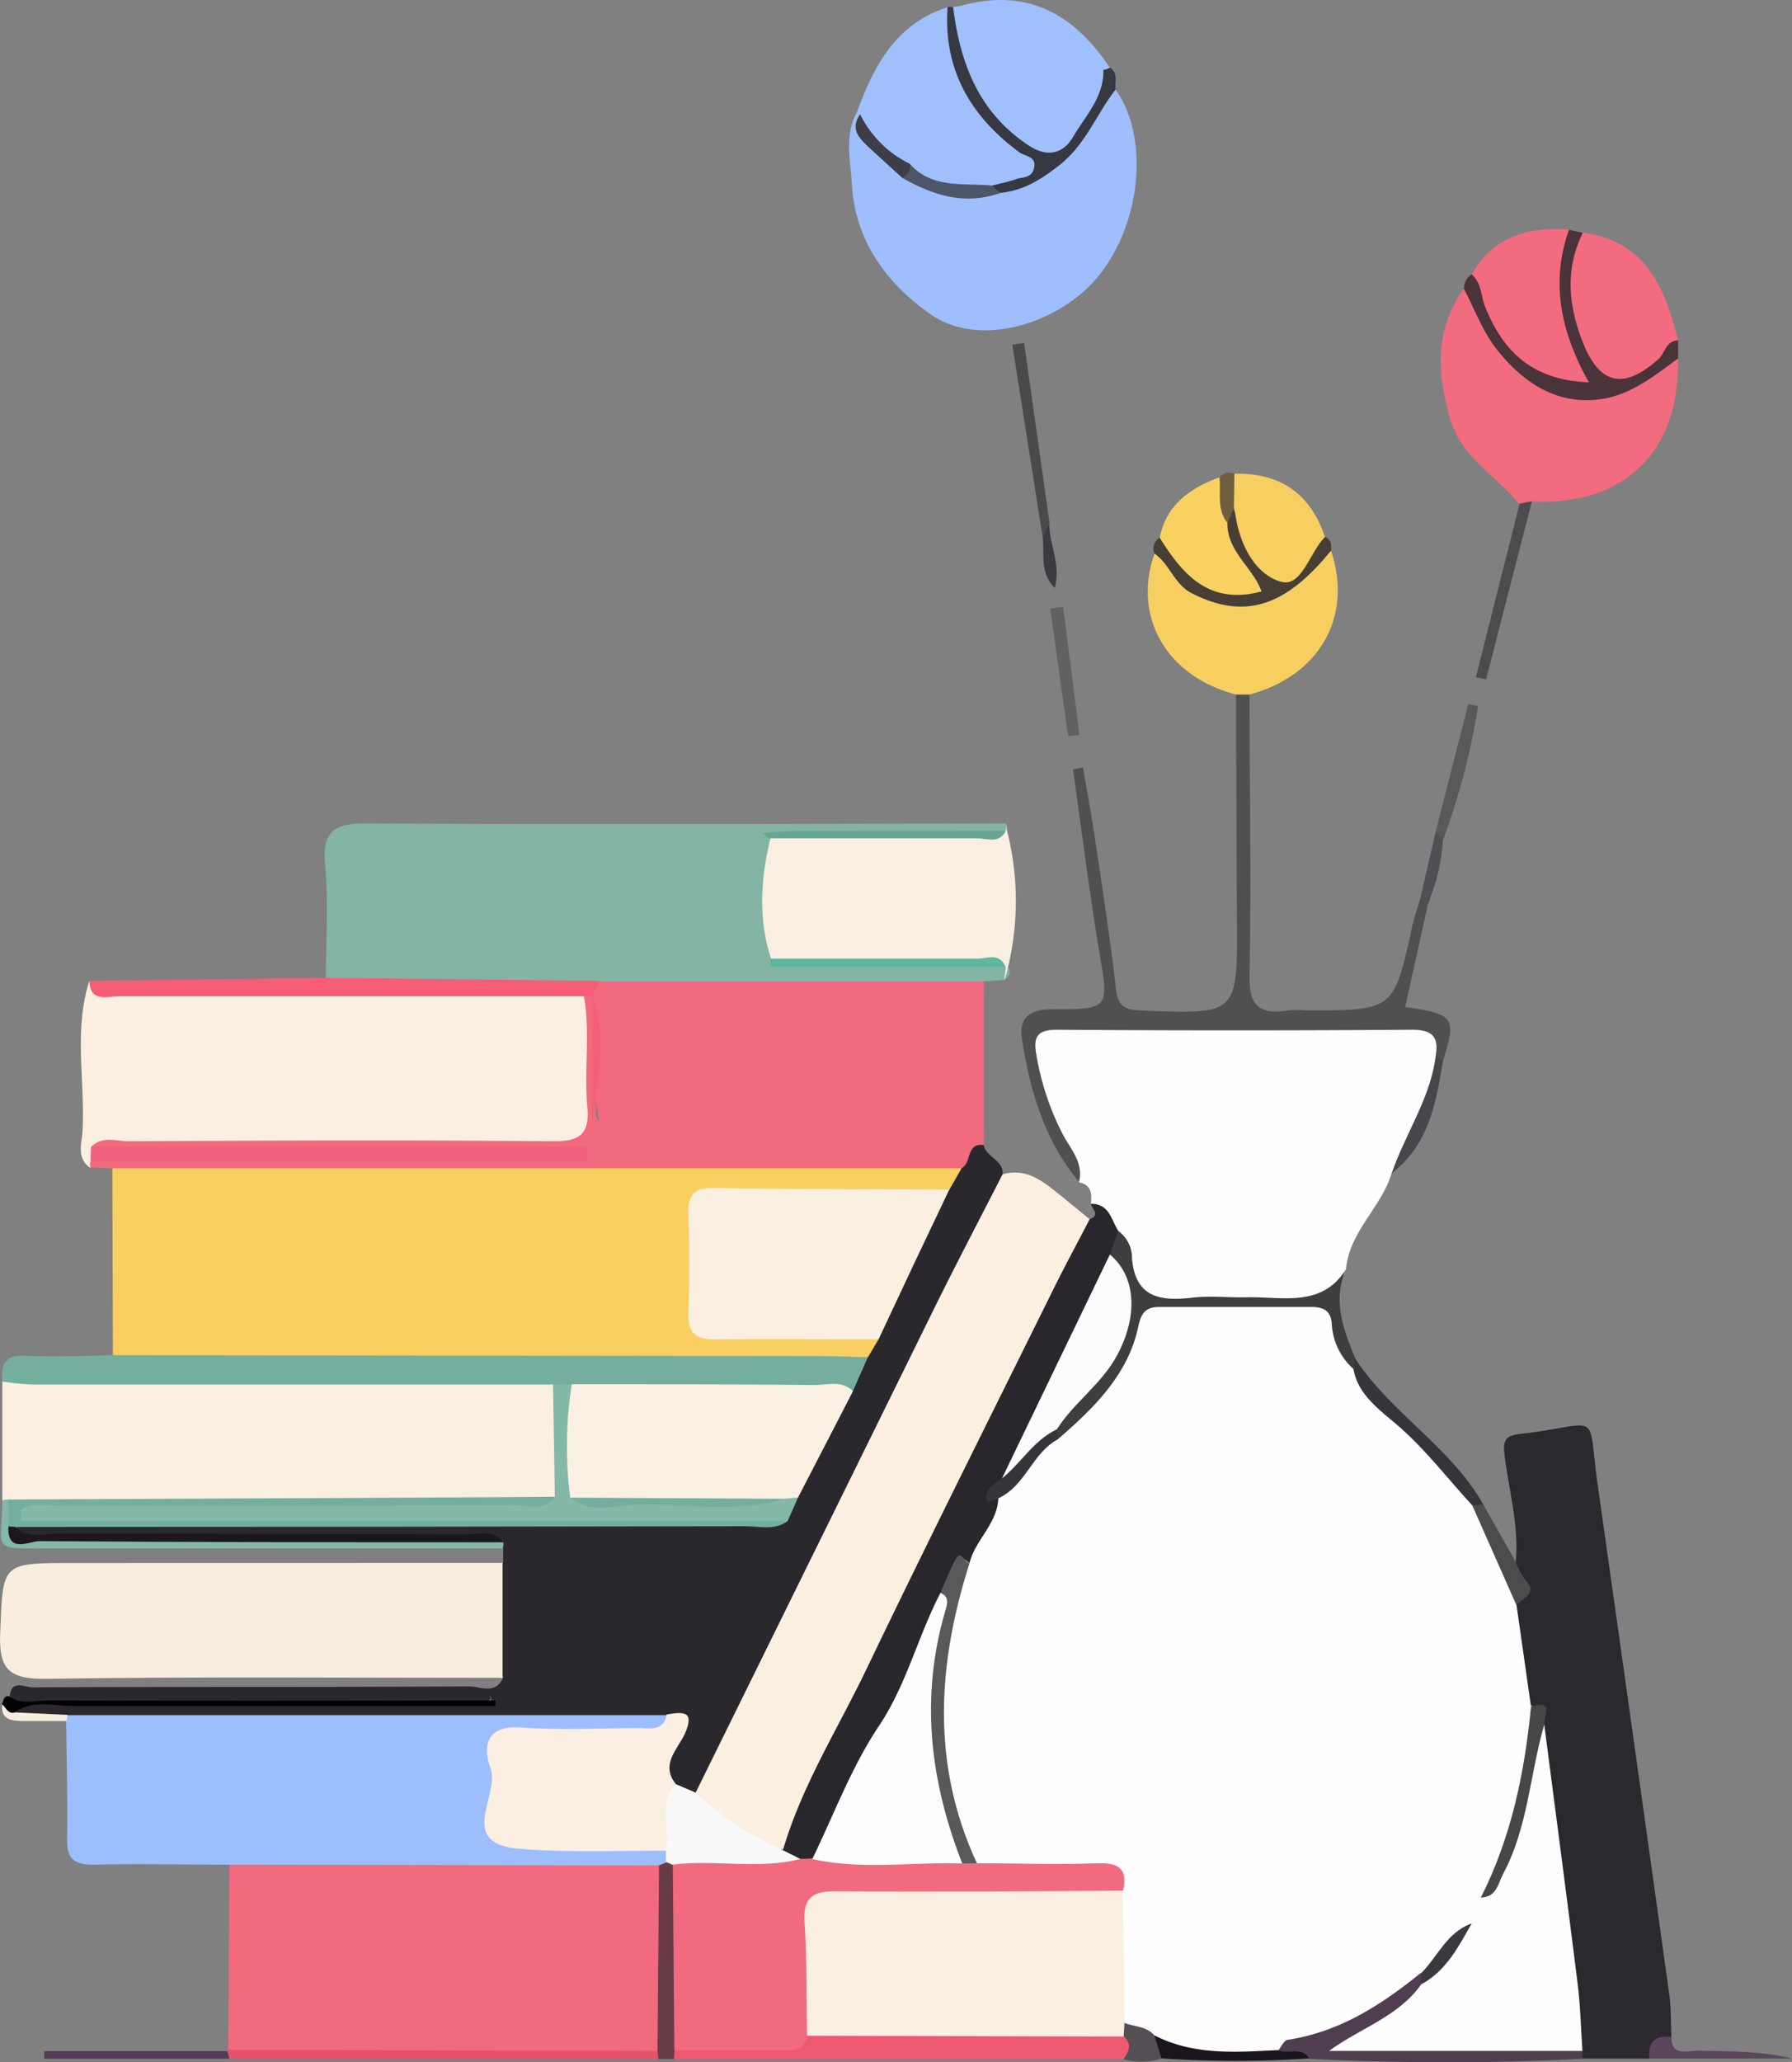 <svg id="Layer_1" data-name="Layer 1" xmlns="http://www.w3.org/2000/svg" viewBox="0 0 200 230"><rect x="0" y="0" width="200" height="230" fill="#808080" stroke="none"/><defs><style>.cls-1{fill:#f8cf60;}.cls-2{fill:#2b282d;}.cls-3{fill:#fefefe;}.cls-4{fill:#f26a7e;}.cls-5{fill:#83b4a4;}.cls-6{fill:#fbefe2;}.cls-7{fill:#9dbefd;}.cls-8{fill:#faefe2;}.cls-9{fill:#f9ede0;}.cls-10{fill:#2b292d;}.cls-11{fill:#9ebefe;}.cls-12{fill:#f8efe2;}.cls-13{fill:#29272b;}.cls-14{fill:#f26b7f;}.cls-15{fill:#74ae9e;}.cls-16{fill:#514f52;}.cls-17{fill:#9fbffd;}.cls-18{fill:#f7cf61;}.cls-19{fill:#9fbffe;}.cls-20{fill:#f36b7f;}.cls-21{fill:#ef5970;}.cls-22{fill:#f55e76;}.cls-23{fill:#f6cf60;}.cls-24{fill:#f8d161;}.cls-25{fill:#4a3339;}.cls-26{fill:#3e3d40;}.cls-27{fill:#363842;}.cls-28{fill:#4f3e50;}.cls-29{fill:#84b8a8;}.cls-30{fill:#030104;}.cls-31{fill:#473f35;}.cls-32{fill:#e5536a;}.cls-33{fill:#673c45;}.cls-34{fill:#4b494c;}.cls-35{fill:#373539;}.cls-36{fill:#4d4b4e;}.cls-37{fill:#59585b;}.cls-38{fill:#626063;}.cls-39{fill:#5a465a;}.cls-40{fill:#48464a;}.cls-41{fill:#1a151c;}.cls-42{fill:#553a54;}.cls-43{fill:#554e55;}.cls-44{fill:#514f53;}.cls-45{fill:#3c3a3e;}.cls-46{fill:#6f5f3e;}.cls-47{fill:#faf0e3;}.cls-48{fill:#f9f9fa;}.cls-49{fill:#1c171d;}.cls-50{fill:#f1607c;}.cls-51{fill:#67a694;}.cls-52{fill:#5eb7a1;}.cls-53{fill:#484649;}.cls-54{fill:#4d5569;}.cls-55{fill:#3c3d46;}.cls-56{fill:#fdfdfd;}.cls-57{fill:#fcfcfc;}.cls-58{fill:#5a585b;}.cls-59{fill:#3b393d;}</style></defs><path class="cls-1" d="M13.34,165.62l-.06-20.81c1.4-1.49,3.28-1.18,5-1.17,27.91.09,55.81-.25,83.72-.18a13.67,13.67,0,0,1,5.28.58c2,1.55.75,2.55-.61,3.54-5,1.36-10.1.6-15.15.77-2.75.09-5.5.13-8.24,0-3.42-.17-4.58,1.3-4.52,4.52.23,11.35-1.29,9.69,10,9.94,3.37.07,6.87-.79,10.1.95.63,1.74-.71,2.18-1.91,2.72a20.12,20.12,0,0,1-5.31.39q-35.82,0-71.64,0C17.75,166.84,15.32,167.29,13.34,165.62Z" transform="translate(-0.74 -14.46)"/><path class="cls-2" d="M97.61,165.85l1.18-2c-.76-1.54.13-2.84.84-4,2.45-4.18,3.59-9,7.06-12.68l1.35-2.37c0-1.6.17-3.09,2.5-2.6.25,1.36,2.28,1.66,2.09,3.28a4.9,4.9,0,0,1-.71,3.45C101.45,169.64,91.38,190.57,81,211.35a7.12,7.12,0,0,1-2.31,3.23,3,3,0,0,1-2.86-.6c-1.4-1.45-1.13-3.08-.42-4.69,1-2.2,0-2.79-2.13-2.56-19.41.07-38.81.26-58.22.16-2.17,0-4.38.25-6.46-.66-2-.69-4.24.36-6.21-.67.75-2.09,2.58-1.07,3.85-1.08,15.64-.08,31.27,0,46.91-.07.72,0,1.52.29,2.31-.28.42-.1-.33-.8,0-.34.12.18,0,.22-.2.35-.75.53-1.57.24-2.34.24q-24.08,0-48.14,0c-1,0-2.23.54-2.95-.71.18-2,1.78-.95,2.59-1,16.21-.08,32.42,0,48.63-.11,1.27,0,3,1,3.85-1a16.44,16.44,0,0,1,0-12.82v-1.61a3.12,3.12,0,0,0-1.34-.69c-16.26-.24-32.51,0-48.76-.16-1.47,0-3.77,1.12-4.21-1.67,1.93-1.5,4.21-1,6.36-1,25.83-.11,51.67.12,77.49-.14A4,4,0,0,0,89,181.16c2.23-3.79,3.77-7.91,6-11.72C95.74,168.17,95.91,166.48,97.61,165.85Z" transform="translate(-0.74 -14.46)"/><path class="cls-3" d="M156.07,145.28c-1.13,3.84-4.75,6.56-5.1,10.74-1.43,4.15-4.72,4.59-8.6,4.3-3.13-.23-6.3,0-9.45-.06-5.06,0-5.38-.28-6.84-5a7.16,7.16,0,0,0-.86-2.22c-1.22-1.23-1.13-3.25-2.73-4.26.12-1.09.12-2.13-1.31-2.44-1.61-3.94-3.83-7.65-5-11.77-1.34-4.91-.45-6.11,4.69-6.15,11.79-.09,23.57,0,35.36,0,2.1,0,4.57-.32,5.33,2.53A28.35,28.35,0,0,1,156.07,145.28Z" transform="translate(-0.74 -14.46)"/><path class="cls-4" d="M26.2,243.1q.07-10.32.16-20.65c1.4-1.4,3.24-1.27,5-1.29,13-.18,26,.18,39.05.16a6.42,6.42,0,0,1,4,.84,4.62,4.62,0,0,1,1,3.7c-.43,5.82,1.19,11.76-1,17.49-7.64.68-15.29.17-22.94.27-7.11.1-14.22,0-21.33,0C28.82,243.61,27.39,244.1,26.2,243.1Z" transform="translate(-0.74 -14.46)"/><path class="cls-4" d="M110.54,142.17c-2.05-.24-1.31,2.05-2.5,2.6l-94.76,0-2.4-.1a.71.71,0,0,1,.27-1.19c3-.75,6-.34,9-.35,13.59,0,27.18,0,40.77,0-15.27,0-30.55,0-45.82,0-1.47,0-3,.35-4.36-.68.84-2.92,3.42-2.09,5.36-2.11,13.55-.12,27.11-.05,40.66-.06,7.93,0,7.91,0,8-7.57,0-2.24-.3-4.53.69-6.68a1.21,1.21,0,0,1,1.22-.67c1.29,2.36.4,4.9.57,7.36.16,2.27,0,4.57,0,5.9.17,1.48.84.64.41,1-1.08-4.65.32-9.42-.77-14.07-.35-1.23.41-1.83,1.39-2.32,3.35-1,6.8-.54,10.2-.52,9,0,18,.15,27.07.15,1.74,0,3.6-.31,5,1.1Q110.56,133,110.54,142.17Z" transform="translate(-0.74 -14.46)"/><path class="cls-5" d="M110.59,123.92H67.68A8.4,8.4,0,0,1,63.35,125c-7.55,0-15.1.07-22.66,0-1.34,0-2.81,0-3.58-1.44,0-4.25.3-8.53-.09-12.75-.35-3.89,1.29-4.52,4.85-4.5,23.69.13,47.38.05,71.06,0a.69.69,0,0,1-.16,1.16c-3,1.29-6.17.52-9.26.69-5.44.3-10.9-.48-16.3.4.06,4-.95,8.09.48,12,6.25,1.29,12.56.18,18.82.56,2.16.12,4.42-.42,6.44.8.55.64.72,1.27-.11,1.84Z" transform="translate(-0.74 -14.46)"/><path class="cls-6" d="M65.91,125.58c.73,4.1,0,8.24.38,12.33.26,3-.76,3.88-3.88,3.85-15.75-.15-31.5-.09-47.25,0-1.41,0-3-.66-4.26.64a1.23,1.23,0,0,1-.06,1.58,1.44,1.44,0,0,0,0,.77c-1.57-1.06-1-2.66-.9-4,.34-5.59-1-11.25.74-16.78,1.56,1.21,3.42.79,5.16.79,15.11,0,30.22,0,45.33,0C62.8,124.76,64.54,124.29,65.91,125.58Z" transform="translate(-0.74 -14.46)"/><path class="cls-6" d="M78.38,214.41q13.32-27,26.65-54.06c2.47-5,5.06-9.93,7.6-14.9,2.7-.76,4.53.8,6.38,2.28,1.12.9,2.23,1.82,3.34,2.73.33,1.41-.34,2.63-.93,3.8-7.89,15.91-15.59,31.92-23.61,47.77-3.14,6.19-5.77,12.62-9.17,18.69A11,11,0,0,1,78.38,214.41Z" transform="translate(-0.74 -14.46)"/><path class="cls-7" d="M74.29,222.53l-47.93-.08c-5.09,0-10.17-.12-15.25,0-2.15,0-2.91-.72-2.88-2.79.07-4.4-.06-8.8-.11-13.2-.2-.18-.25-.35-.16-.49s.18-.2.26-.2H75.15c.51,2.93-1.93,2.43-3.45,2.56a88.16,88.16,0,0,1-10.66.09c-3.38-.1-4.78,1.32-4.5,4.52a17.33,17.33,0,0,1,0,2.79c-.23,3,1.3,3.9,4.18,4,4.63.11,9.3-.63,13.88.55a1.52,1.52,0,0,1,.84,1.79A.84.84,0,0,1,74.29,222.53Z" transform="translate(-0.74 -14.46)"/><path class="cls-8" d="M1,181.81V168.55c1.66-1.27,3.64-1.05,5.54-1.06q25.32,0,50.65,0c1.91,0,3.86-.12,5.58,1A19.26,19.26,0,0,1,63,181.74a5.14,5.14,0,0,1-3.48.94c-19,0-38,.28-57-.16A3.74,3.74,0,0,1,1,181.81Z" transform="translate(-0.74 -14.46)"/><path class="cls-9" d="M56.83,188.79v12.82c-17,0-33.93-.15-50.88.11-4.26.07-5.36-1.12-5.19-5.12.32-7.8.09-7.8,8.07-7.8Z" transform="translate(-0.74 -14.46)"/><path class="cls-10" d="M184.82,244.08l-7.42,0a7.17,7.17,0,0,1-.78-1.19c-1.3-11.91-3.81-23.68-4.45-35.67.11-1.05.84-2.3-1-2.7-1.47-3.27-1.42-6.81-2-10.22a8.24,8.24,0,0,0,.74-5.66c.37-4-.77-7.92-1.25-11.87-.19-1.54,0-2.17,1.69-2.36,9.43-1.08,7.45-3,8.75,6q4,28.23,7.94,56.5c.22,1.56.17,3.15.24,4.73C186.45,242.46,185.61,243.25,184.82,244.08Z" transform="translate(-0.74 -14.46)"/><path class="cls-11" d="M125.25,24.44c4.33,6.15,2.44,17.48-3.8,22.74-5,4.21-12.29,5.54-16.81,2.37-5-3.49-8.48-8.29-8.82-14.51-.15-2.68-.89-5.53.59-8.15l.47.3c.86,2.91,3.24,4.62,5.46,6.44,3.11,1.42,6.24,2.61,9.76,1.55,4.72-.73,7.45-4,10-7.46C123,26.46,123.32,24.74,125.25,24.44Z" transform="translate(-0.74 -14.46)"/><path class="cls-12" d="M113,107.12a1.64,1.64,0,0,0-.07-.76,31.74,31.74,0,0,1-.09,17.5c0-.52.11-1,.16-1.55-7.28-.89-14.6-.13-21.9-.42-1.44-.06-3,.52-4.31-.5-1.46-4.47-1.14-9-.06-13.44,5.64-1,11.33-.15,17-.44C106.82,107.36,109.94,108,113,107.12Z" transform="translate(-0.74 -14.46)"/><path class="cls-13" d="M88.12,220.84c2.08-7.14,6.08-13.46,9.28-20.11,6.78-14.12,13.81-28.13,20.76-42.17,1.34-2.73,2.79-5.4,4.19-8.1,1.27-.48.23-1.14.14-1.73,2.1,0,2.26,1.81,3.05,3a4.2,4.2,0,0,1-.12,2.9c-3.42,8.27-7.91,16.07-11.64,24.2-.17,1.16-2.6,1.67-1,3.33a9.64,9.64,0,0,1-3.57,6.93c-1.09-1.2-1.47-.94-1.56.6a13.8,13.8,0,0,1-1,2.95c-2,4.2-2.73,9.09-5.17,12.78-2.8,4.26-4.79,8.82-7.29,13.17-.65,1.15-1.07,2.43-2.22,3.26a3.13,3.13,0,0,1-1.85.4A2.34,2.34,0,0,1,88.12,220.84Z" transform="translate(-0.74 -14.46)"/><path class="cls-14" d="M188,54.41c.26,10.43-5.88,16.44-16.32,16-.49-.06-.64,1.53-1.38.27-2.53-3.13-6.4-5.16-7.65-9.33-1.53-5.1-1.85-10,1.42-14.64,2.11.28,2.09,2.23,2.85,3.53a15.22,15.22,0,0,0,3.91,5c4.66,3.5,9.16,3.55,13.89.3C185.7,54.83,186.6,53.77,188,54.41Z" transform="translate(-0.74 -14.46)"/><path class="cls-15" d="M62.5,168.89q-29.13,0-58.26,0A29.54,29.54,0,0,1,1,168.55c-.13-1.8.18-3,2.58-2.86,3.24.17,6.5,0,9.75-.07l78.52.1c1.91,0,3.83.08,5.75.13-.56,1.26-1.12,2.52-1.67,3.78-10.42.78-20.85.4-31.29.21A7.27,7.27,0,0,1,62.5,168.89Z" transform="translate(-0.74 -14.46)"/><path class="cls-16" d="M161,132c.31-2.09-.64-2.69-2.76-2.68q-19.75.14-39.53,0c-2.11,0-2.64.72-2.34,2.58a30.14,30.14,0,0,0,2.94,9c.88,1.71,2.39,3.21,1.86,5.38-3.83-4.57-5.41-10-6.34-15.67-.4-2.44.54-3.58,3.37-3.57,6.41,0,6.28-.09,5.24-6.35-1.12-6.78-2-13.6-2.94-20.41l1.11-.22c.45,2.67.95,5.33,1.35,8,.82,5.53,1.68,11.06,2.32,16.62.21,1.8.69,2.39,2.68,2.48,10.9.46,10.89.53,10.83-10q-.06-12.6-.1-25.22a1,1,0,0,1,1.5,0c0,10.41.23,20.82,0,31.22-.08,3.49,1.07,4.52,4.36,4a12.87,12.87,0,0,1,2.06,0c9.7,0,9.69,0,11.74-9.35.25-1.16.67-2.29,1-3.44.73-.07,1.24,0,.77.91l-2.55,11.5c5.52.82,5.73,1.14,4.2,6.1C161.3,132.73,161.25,132.26,161,132Z" transform="translate(-0.74 -14.46)"/><path class="cls-17" d="M96.41,26.89c1.88-5.1,4.29-9.77,10.12-11.64,1.55,4.06,1.8,8.61,5.12,12a17.25,17.25,0,0,0,3.17,3.1c1.16.71,2.4,1.54,2,3.16-.39,1.44-1.89,1.36-3,1.75-.77.27-1.63.2-2.41.48a13.07,13.07,0,0,1-9.2-2c-2.16-1.89-5.35-3-5.5-6.48Z" transform="translate(-0.74 -14.46)"/><path class="cls-18" d="M140.2,91.93h-1.5c-7.75-2-11.58-8.63-9.12-15.69a2.49,2.49,0,0,1,2.08,1.09C136,82.92,143.38,82,147.33,77c.48-.61.95-1.34,2-1C151.71,83.28,148,89.83,140.2,91.93Z" transform="translate(-0.74 -14.46)"/><path class="cls-19" d="M108.12,15.07c7.41-2,12.57,1.08,16.48,6.93a2.84,2.84,0,0,1-.61,1c-1.57,1-2,2.68-2.6,4.3-1.59,4.1-4.6,4.62-7.74,1.48C109.82,25,107.65,20.53,108.12,15.07Z" transform="translate(-0.74 -14.46)"/><path class="cls-14" d="M177.41,40.4c7.17,1,9.13,6.3,10.63,12a18,18,0,0,1-1.4,2,7.26,7.26,0,0,1-6.47,2.84c-2.69-.35-3.56-2.79-4.1-5C175.06,48.18,173.41,44,177.41,40.4Z" transform="translate(-0.74 -14.46)"/><path class="cls-20" d="M165,45.07c2.38-4.21,6.25-5.34,10.85-5,.49,3.36-1.4,6.7,0,10.1.66,1.56.85,3.32,1.82,4.78.51.78,1.33,1.57.49,2.45s-2,.55-3.07.24C168.72,55.77,165.93,51.13,165,45.07Z" transform="translate(-0.74 -14.46)"/><path class="cls-21" d="M126.12,244.15l-50.16,0a.84.84,0,0,1,.21-1.24c2.4-1.24,5-.74,7.52-.78s5.12-.06,7.49-1.2a253.75,253.75,0,0,1,34.22-.07C127,241.66,128.23,242.57,126.12,244.15Z" transform="translate(-0.74 -14.46)"/><path class="cls-22" d="M65.91,125.58q-25.93,0-51.87,0c-1.32,0-3.26.74-3.32-1.71l26.39-.35,30.57.35c-.28.53-.55,1.07-.82,1.61h0Z" transform="translate(-0.74 -14.46)"/><path class="cls-23" d="M138.51,67.3c5.12-.13,8.53,2.26,10.11,7.09-.63,2.7-1.81,5.47-4.83,5.68-3.19.22-4-3.09-5.47-5.21a6.88,6.88,0,0,1-.77-3.86C137.56,69.69,137.53,68.37,138.51,67.3Z" transform="translate(-0.74 -14.46)"/><path class="cls-24" d="M130.17,74.43c.73-3.63,3.34-5.52,6.67-6.73,1.67,1.33.52,3.31,1.21,4.86.12,2.28,1.73,3.81,2.9,5.59.47.71,1.45,1.48.9,2.46s-1.91.86-3,.83C134.57,81.34,131.83,79.11,130.17,74.43Z" transform="translate(-0.74 -14.46)"/><path class="cls-25" d="M165,45.07c1.12,1,1,2.4,1.5,3.62,2,5,5.3,8.2,11.57,8.41-3.09-5.49-4.33-11.09-2.22-17l1.54.32c-2,4.07-1.61,8.11,0,12.21,1.86,4.74,4.56,5.36,8.44,1.89.76-.67.8-2.06,2.2-2.09v2c-2.56,1.91-5.23,4-8.36,4.51-5.14.86-9.07-1.88-12-5.67-1.52-2-2.38-4.38-3.54-6.59A1.81,1.81,0,0,1,165,45.07Z" transform="translate(-0.74 -14.46)"/><path class="cls-26" d="M124.61,154.39l.93-2.63a3.72,3.72,0,0,1,1.54,3.1c.38,4.27,3.07,4.77,6.68,4.35,2-.24,4.08,0,6.12-.05,4-.09,8.38,1.2,11.09-3.14-1.54,3.48-.31,6.69,1,9.91a1.61,1.61,0,0,1,0,1.22c-2.24.19-2.65-1.64-3.14-3-.88-2.45-2.57-3.25-5.05-3.11a22.85,22.85,0,0,1-3.7,0c-6.37-.67-11.69-.16-14,7.3a12,12,0,0,1-6.82,7.08,1,1,0,0,1-.89-.73c-.24-2.6,1.77-4,3.23-5.71C125.36,164.62,127.48,160,124.61,154.39Z" transform="translate(-0.74 -14.46)"/><path class="cls-27" d="M123.88,22.25a1.68,1.68,0,0,0,.72-.25c1,.61.51,1.61.65,2.44-2.19,2.81-3.34,6.22-6.45,8.58-2,1.54-3.89,2.71-6.4,2.95-.87.33-1.08,0-.94-.81.91-.24,1.85-.42,2.74-.73.71-.24,1.67-.11,1.93-1.15.37-1.4-.95-1.34-1.63-1.84-5.52-4.07-8.49-9.31-8-16.19a1.89,1.89,0,0,1,.58,0c1.7,1.61,1.46,4,2,5.91.94,3.09,2.86,5.36,4.85,7.67,2.52,2.91,4.62,2.66,6.71-.55C122,26.33,122.29,24,123.88,22.25Z" transform="translate(-0.74 -14.46)"/><path class="cls-28" d="M177.36,243.18c0,.3,0,.61,0,.92a302,302,0,0,1-30.54,0c-1-.92-2.49.06-3.52-.81a1.64,1.64,0,0,1,1.45-2.35,28.55,28.55,0,0,0,12.67-6.24,1.83,1.83,0,0,1,1.93-.24,2,2,0,0,1,.33,1.18c-.91,3.63-4.36,4.64-7.38,6.52,6.85.08,13.39,0,19.93,0C174,242.18,175.85,242,177.36,243.18Z" transform="translate(-0.74 -14.46)"/><path class="cls-29" d="M1,181.81a2.59,2.59,0,0,1,.68-.09c1.07,1,.76,2.27.55,3.49,1.18,1.44,2.81.76,4.22.76,15.35.06,30.71,0,46.06.06,1.46,0,3-.47,4.39.46a.93.93,0,0,1-.09.69q-25.08,0-50.16,0C-.46,187.17.93,187.6,1,181.81Z" transform="translate(-0.74 -14.46)"/><path class="cls-30" d="M1.76,203.67c1.35,1,2.91.46,4.36.46q23,.06,46,0h3.92v.62c-15.74,0-31.48,0-47.22,0-2.11,0-4.38-.7-6.38.65-1.1.65-1.21-.28-1.5-.9C1.21,204.25,1,203.58,1.76,203.67Z" transform="translate(-0.74 -14.46)"/><path class="cls-31" d="M130.17,74.43c2.57,4.13,5.53,7.57,11.37,6-1-2.71-3.9-4.51-3.81-7.67-.27-.76-.81-1.62.72-1.62.06.26.14.51.18.77.48,3.29,2.17,6.6,5.07,7.44,2.31.67,3.2-3.27,4.92-5,.69.31.74.89.68,1.51-5.14,6.36-9.69,7.68-15.4,4.85-2.12-1-2.56-3.31-4.32-4.5A1.46,1.46,0,0,1,130.17,74.43Z" transform="translate(-0.74 -14.46)"/><path class="cls-17" d="M123.88,22.25c.1,3-2,5.14-3.39,7.5-1.1,1.84-2.8,2.3-4.84,1-5.71-3.71-7.76-9.28-8.54-15.52l1-.14c1.86,4.35,1.84,9.49,6.07,12.87,1.27,1,2.21,2.62,4,2a3.9,3.9,0,0,0,2.53-3.71C120.65,23.86,122,23,123.88,22.25Z" transform="translate(-0.74 -14.46)"/><path class="cls-32" d="M26.2,243.1l47.92.12c.29.18.4.37.33.58s-.15.32-.24.32l-47.86,0a.78.78,0,0,1-.23-.84Z" transform="translate(-0.74 -14.46)"/><path class="cls-33" d="M74.21,244.12l-.09-.9q.09-10.33.17-20.69l.8-.33a1.29,1.29,0,0,1,1.35.6c1,6.84,1.73,13.67-.42,20.44l-.06.88Z" transform="translate(-0.74 -14.46)"/><path class="cls-34" d="M117.11,74.4l-3.39-21.5,1.32-.19,2.82,20C117.42,73.2,117.79,74,117.11,74.4Z" transform="translate(-0.74 -14.46)"/><path class="cls-35" d="M151.83,167.16c0-.41.07-.82.11-1.23,4,6.13,10.74,9.95,14.36,16.37a1.41,1.41,0,0,1-1.08.44,96.45,96.45,0,0,1-13.44-13.44A1.47,1.47,0,0,1,151.83,167.16Z" transform="translate(-0.74 -14.46)"/><path class="cls-36" d="M170.34,70.63l1.38-.27q-2.57,9.93-5.12,19.88L165.46,90Z" transform="translate(-0.74 -14.46)"/><path class="cls-37" d="M161,107.13Q162.82,100,164.61,93l1.1.22a79,79,0,0,1-3.9,14.9C161.31,107.94,161.27,107.46,161,107.13Z" transform="translate(-0.74 -14.46)"/><path class="cls-38" d="M119.39,82.16l1.83,14.29-1.27.13-2-14.25Z" transform="translate(-0.74 -14.46)"/><path class="cls-36" d="M165.14,182.37l1.16-.07,3.6,6.36a9,9,0,0,0,1.06,2c1.47,1.58-.22,2-1,2.84-.39.11-.92.19-1.06-.19C167.65,189.7,164.54,186.64,165.14,182.37Z" transform="translate(-0.74 -14.46)"/><path class="cls-39" d="M184.82,244.08c-.2-1.78.56-2.64,2.45-2.42,0,2.28,1.83,1.51,3,1.54,3.49.09,7,0,10.47.88Z" transform="translate(-0.74 -14.46)"/><path class="cls-40" d="M161,132l.77.89c-.77,4.64-1.57,9.26-5.71,12.44C157.62,140.81,160.5,136.8,161,132Z" transform="translate(-0.74 -14.46)"/><path class="cls-41" d="M143.41,243.14c1.09.51,2.6-.44,3.45.92a126,126,0,0,1-16.49,0c-1-.74-1.87-1.52-.57-2.73C134.31,242.18,139,241.45,143.41,243.14Z" transform="translate(-0.74 -14.46)"/><path class="cls-42" d="M26.12,243.25c.08.28.15.56.23.84H5.68v-.84Z" transform="translate(-0.74 -14.46)"/><path class="cls-43" d="M129.57,241.48c.27.86.53,1.73.8,2.59a7.41,7.41,0,0,1-4.25.08c.6-.83,1-1.66.07-2.53a1.29,1.29,0,0,1-.06-1.65C127.66,239.64,129,239.68,129.57,241.48Z" transform="translate(-0.74 -14.46)"/><path class="cls-44" d="M161,107.13l.78.94a20.92,20.92,0,0,1-1.68,7.17l-.77-.91Z" transform="translate(-0.74 -14.46)"/><path class="cls-45" d="M117.11,74.4l.75-1.69c-.12,2.36,1.35,4.58.6,7.33C116.69,78.25,117.37,76.21,117.11,74.4Z" transform="translate(-0.74 -14.46)"/><path class="cls-46" d="M138.45,71.16l-.72,1.62c-1.23-1.54-.7-3.37-.89-5.08a1.48,1.48,0,0,1,1.67-.4Z" transform="translate(-0.74 -14.46)"/><path class="cls-9" d="M1,204.57c.43.4.65,1.15,1.5.9l5.75.27a2.3,2.3,0,0,1-.1.69c-1.61,0-3.21,0-4.82,0C2,206.4.81,206.3,1,204.57Z" transform="translate(-0.74 -14.46)"/><path class="cls-6" d="M106.69,147.14q-4,8.36-7.9,16.72c-6,0-12.06-.08-18.09,0-2.29.05-3.21-.66-3.13-2.95.14-3.72.13-7.45,0-11.17-.07-2.11.76-2.8,2.86-2.77C89.19,147.11,97.94,147.1,106.69,147.14Z" transform="translate(-0.74 -14.46)"/><path class="cls-47" d="M64.55,168.86c9,0,18.07,0,27.11.09,1.43,0,3-.57,4.28.68q-3.06,5.94-6.13,11.86a5,5,0,0,1-2,1c-7.63.15-15.27.58-22.9-.23a2.42,2.42,0,0,1-1.65-2.53,33.7,33.7,0,0,0,0-9.14A1.65,1.65,0,0,1,64.55,168.86Z" transform="translate(-0.74 -14.46)"/><path class="cls-8" d="M75.06,220.89c-5.46,0-11,.23-16.37-.21-7.09-.59-2.09-6-3.21-9-.78-2.1-.74-4.82,3.35-4.53,4.34.31,8.73.09,13.09.06,1.28,0,2.88.45,3.23-1.51,1.91-.33,3.16-.39,2,2.2-.77,1.66-2.73,3.37-1,5.53C76.25,216,77,218.64,75.06,220.89Z" transform="translate(-0.74 -14.46)"/><path class="cls-29" d="M64.55,168.86a45.05,45.05,0,0,0-.17,12.65,134.24,134.24,0,0,0,23.89.13l1.54-.15-1.17,2.64a11.32,11.32,0,0,1-3.67.24q-39.28,0-78.57,0c-1.39,0-4,1-4-1.2s2.69-1.07,4.13-1.08c17.28-.08,34.55,0,51.83-.08,1.43,0,3,.61,4.31-.56l-.21-12.52Z" transform="translate(-0.74 -14.46)"/><path class="cls-15" d="M62.71,181.41c-1.21,1.66-3,.93-4.56.94-17,.05-34,0-51,.05-1.37,0-2.9-.4-4.11.51l.06,1.22H88.64c-1.47,1.08-3.18.56-4.77.57q-40.68.08-81.37.08c-.31.46-.58.44-.82-.06,0-1,0-2,0-3l49.06-.23C54.74,181.48,58.73,181.44,62.71,181.41Z" transform="translate(-0.74 -14.46)"/><path class="cls-48" d="M75.06,220.89c.54-2.44-1-5.19,1.11-7.42l2.21.94a33.6,33.6,0,0,0,9.74,6.43l2,1c-4.62,3.2-9.45,2.05-14.29.63l-.76-.32Z" transform="translate(-0.74 -14.46)"/><path class="cls-49" d="M1.68,184.72l.82.06c1.22,1.3,2.83.77,4.26.77,15.33,0,30.66,0,46,.06,1.41,0,3-.62,4.17.88-17.25,0-34.5,0-51.74-.13C4,186.35,1.53,187.83,1.68,184.72Z" transform="translate(-0.74 -14.46)"/><path class="cls-50" d="M10.84,143.94l.06-1.58H66.27v1.58Z" transform="translate(-0.74 -14.46)"/><path class="cls-22" d="M66.86,125.53c1.83,5,.3,10.06,0,15.1v-15.1Z" transform="translate(-0.74 -14.46)"/><path class="cls-51" d="M113,107.12c-.73,1.52-2.15.84-3.25.85-7.68,0-15.35,0-23,0-.13,0-.3,0-.39-.1a3.09,3.09,0,0,1-.4-.48c1-.08,2.1-.22,3.15-.23C97.06,107.12,105,107.13,113,107.12Z" transform="translate(-0.74 -14.46)"/><path class="cls-52" d="M86.79,121.39c7.68,0,15.36,0,23,0,1.08,0,2.53-.72,3.17.92l-26,0c-.1,0-.29-.12-.3-.19A4,4,0,0,1,86.79,121.39Z" transform="translate(-0.74 -14.46)"/><path class="cls-3" d="M129.57,241.48c-.88-1-2.18-.95-3.29-1.36-2.22-2.81-1-6.08-1.29-9.15a29.88,29.88,0,0,1,0-4.73c.06-2.91-2.24-2.46-4-2.62-3.78-.31-7.64.58-11.35-.74-2.86-2-3.06-5.29-3.54-8.23-1.23-7.51-1.66-15,.84-22.45a6.69,6.69,0,0,1,2-3.39c.65-2.59,3.12-4.41,3.22-7.23,2.06-2.34,2.75-6,6.64-6.58,4.06-3.51,7.87-7.23,9-12.65.31-1.44.82-2.11,2.35-2.11q8.44,0,16.88,0c1.46,0,2.28.42,2.35,2a7.23,7.23,0,0,0,2.41,4.91c.53,3.08,3.28,4.81,5.26,6.58,3,2.68,5.35,5.77,8,8.63L170,193.54q.81,5.64,1.61,11.28c1.42,5.61-.58,10.79-2.16,16a28.42,28.42,0,0,1-2.48,5.38,15.84,15.84,0,0,1-1.37,2.73c-2.15,1.83-3.12,4.93-6.34,5.64-4.38,3.53-9,6.53-14.82,7.42-.39.06-.69.74-1,1.14C138.7,243.36,134,243.76,129.57,241.48Z" transform="translate(-0.74 -14.46)"/><path class="cls-3" d="M165,229c.34-1,.68-1.89,1-2.84,3.83-4.9,4.86-10.69,5.61-16.58.2-1.56.19-1.56,1.48-2.74,1.25,9.61,2.52,19.22,3.72,28.84.31,2.5.37,5,.54,7.54H149.07c3.61-2.61,7.78-3.85,10.29-7.43C161.2,233.46,163.1,231.22,165,229Z" transform="translate(-0.74 -14.46)"/><path class="cls-53" d="M173.1,206.8c-1.62,5.53-1.8,11.43-4.59,16.66-.6,1.13-.72,2.61-2.5,2.66,3.4-6.72,4.89-13.91,5.6-21.3C174.21,204,173.06,205.81,173.1,206.8Z" transform="translate(-0.74 -14.46)"/><path class="cls-54" d="M111.46,35.16l.94.81c-4,1.44-7.55.26-11-1.69a2,2,0,0,1,.88-1.54C104.79,35.55,108.27,34.85,111.46,35.16Z" transform="translate(-0.74 -14.46)"/><path class="cls-55" d="M102.3,32.74a1.41,1.41,0,0,1-.88,1.54c-1.23-1.12-2.47-2.23-3.69-3.37s-2.09-2.1-1-3.71A12.08,12.08,0,0,0,102.3,32.74Z" transform="translate(-0.74 -14.46)"/><path class="cls-4" d="M109.77,222.29c4.52,0,9,.18,13.55,0,2.44-.07,3.26.79,2.78,3-1.36,1.8-3.41,1.49-5.28,1.51-6.72.08-13.44,0-20.16,0-9.33,0-8.5-.46-8.61,8.13,0,2.22.48,4.58-1.24,6.51-.21,1.9-1.69,1.72-3,1.72H76q-.09-10.35-.17-20.72c4.74-.59,9.57.59,14.29-.64.42,0,.84,0,1.26-.06,5.41-1,10.85-.6,16.29-.34C108.41,221.69,109.07,222,109.77,222.29Z" transform="translate(-0.74 -14.46)"/><path class="cls-56" d="M108.14,222.32c-5.58-.2-11.19.75-16.74-.5,2.43-5,4.37-10.27,7.44-14.85s4.34-10,6.86-14.83c1.63,0,1.25,1.11,1.06,2a47.91,47.91,0,0,0,1.65,27.51C108.49,221.8,108.28,222.08,108.14,222.32Z" transform="translate(-0.74 -14.46)"/><path class="cls-57" d="M124.61,154.39c3,2.51,3.11,7,.79,11.27-1.73,3.2-4.81,5.24-6.71,8.23-2.1,1.76-3.11,4.67-6.12,5.47Q118.6,166.88,124.61,154.39Z" transform="translate(-0.74 -14.46)"/><path class="cls-58" d="M108.14,222.32c-3.62-9.2-4.72-18.56-1.9-28.18.19-.65.54-1.57-.54-2,.53-1.21,1-2.45,1.61-3.62.8-1.54,1,.51,1.64.29-3.59,11.25-4.31,22.43.82,33.48Z" transform="translate(-0.74 -14.46)"/><path class="cls-35" d="M112.57,179.36c2.14-1.72,3.52-4.23,6.12-5.47l.12,1.11c-2.89,1.55-3.59,5.18-6.64,6.58-.45.1-1.17.79-1.32.14C110.6,180.55,111.71,180,112.57,179.36Z" transform="translate(-0.74 -14.46)"/><path class="cls-6" d="M90.81,241.53c-.08-4.25,0-8.5-.28-12.74-.15-2.66.87-3.4,3.53-3.38,10.68.09,21.36,0,32-.06l.18,14.77-.09,1.5Z" transform="translate(-0.74 -14.46)"/><path class="cls-59" d="M165,229c-1.48,2.57-2.81,5.26-5.62,6.79,0-.39-.07-.78-.1-1.17C161.21,232.74,162.17,230,165,229Z" transform="translate(-0.74 -14.46)"/><path class="cls-15" d="M88.27,181.64c-5.55,1.65-11.24.47-16.87.67-2.31.08-4.87,1-7-.8Z" transform="translate(-0.74 -14.46)"/></svg>
